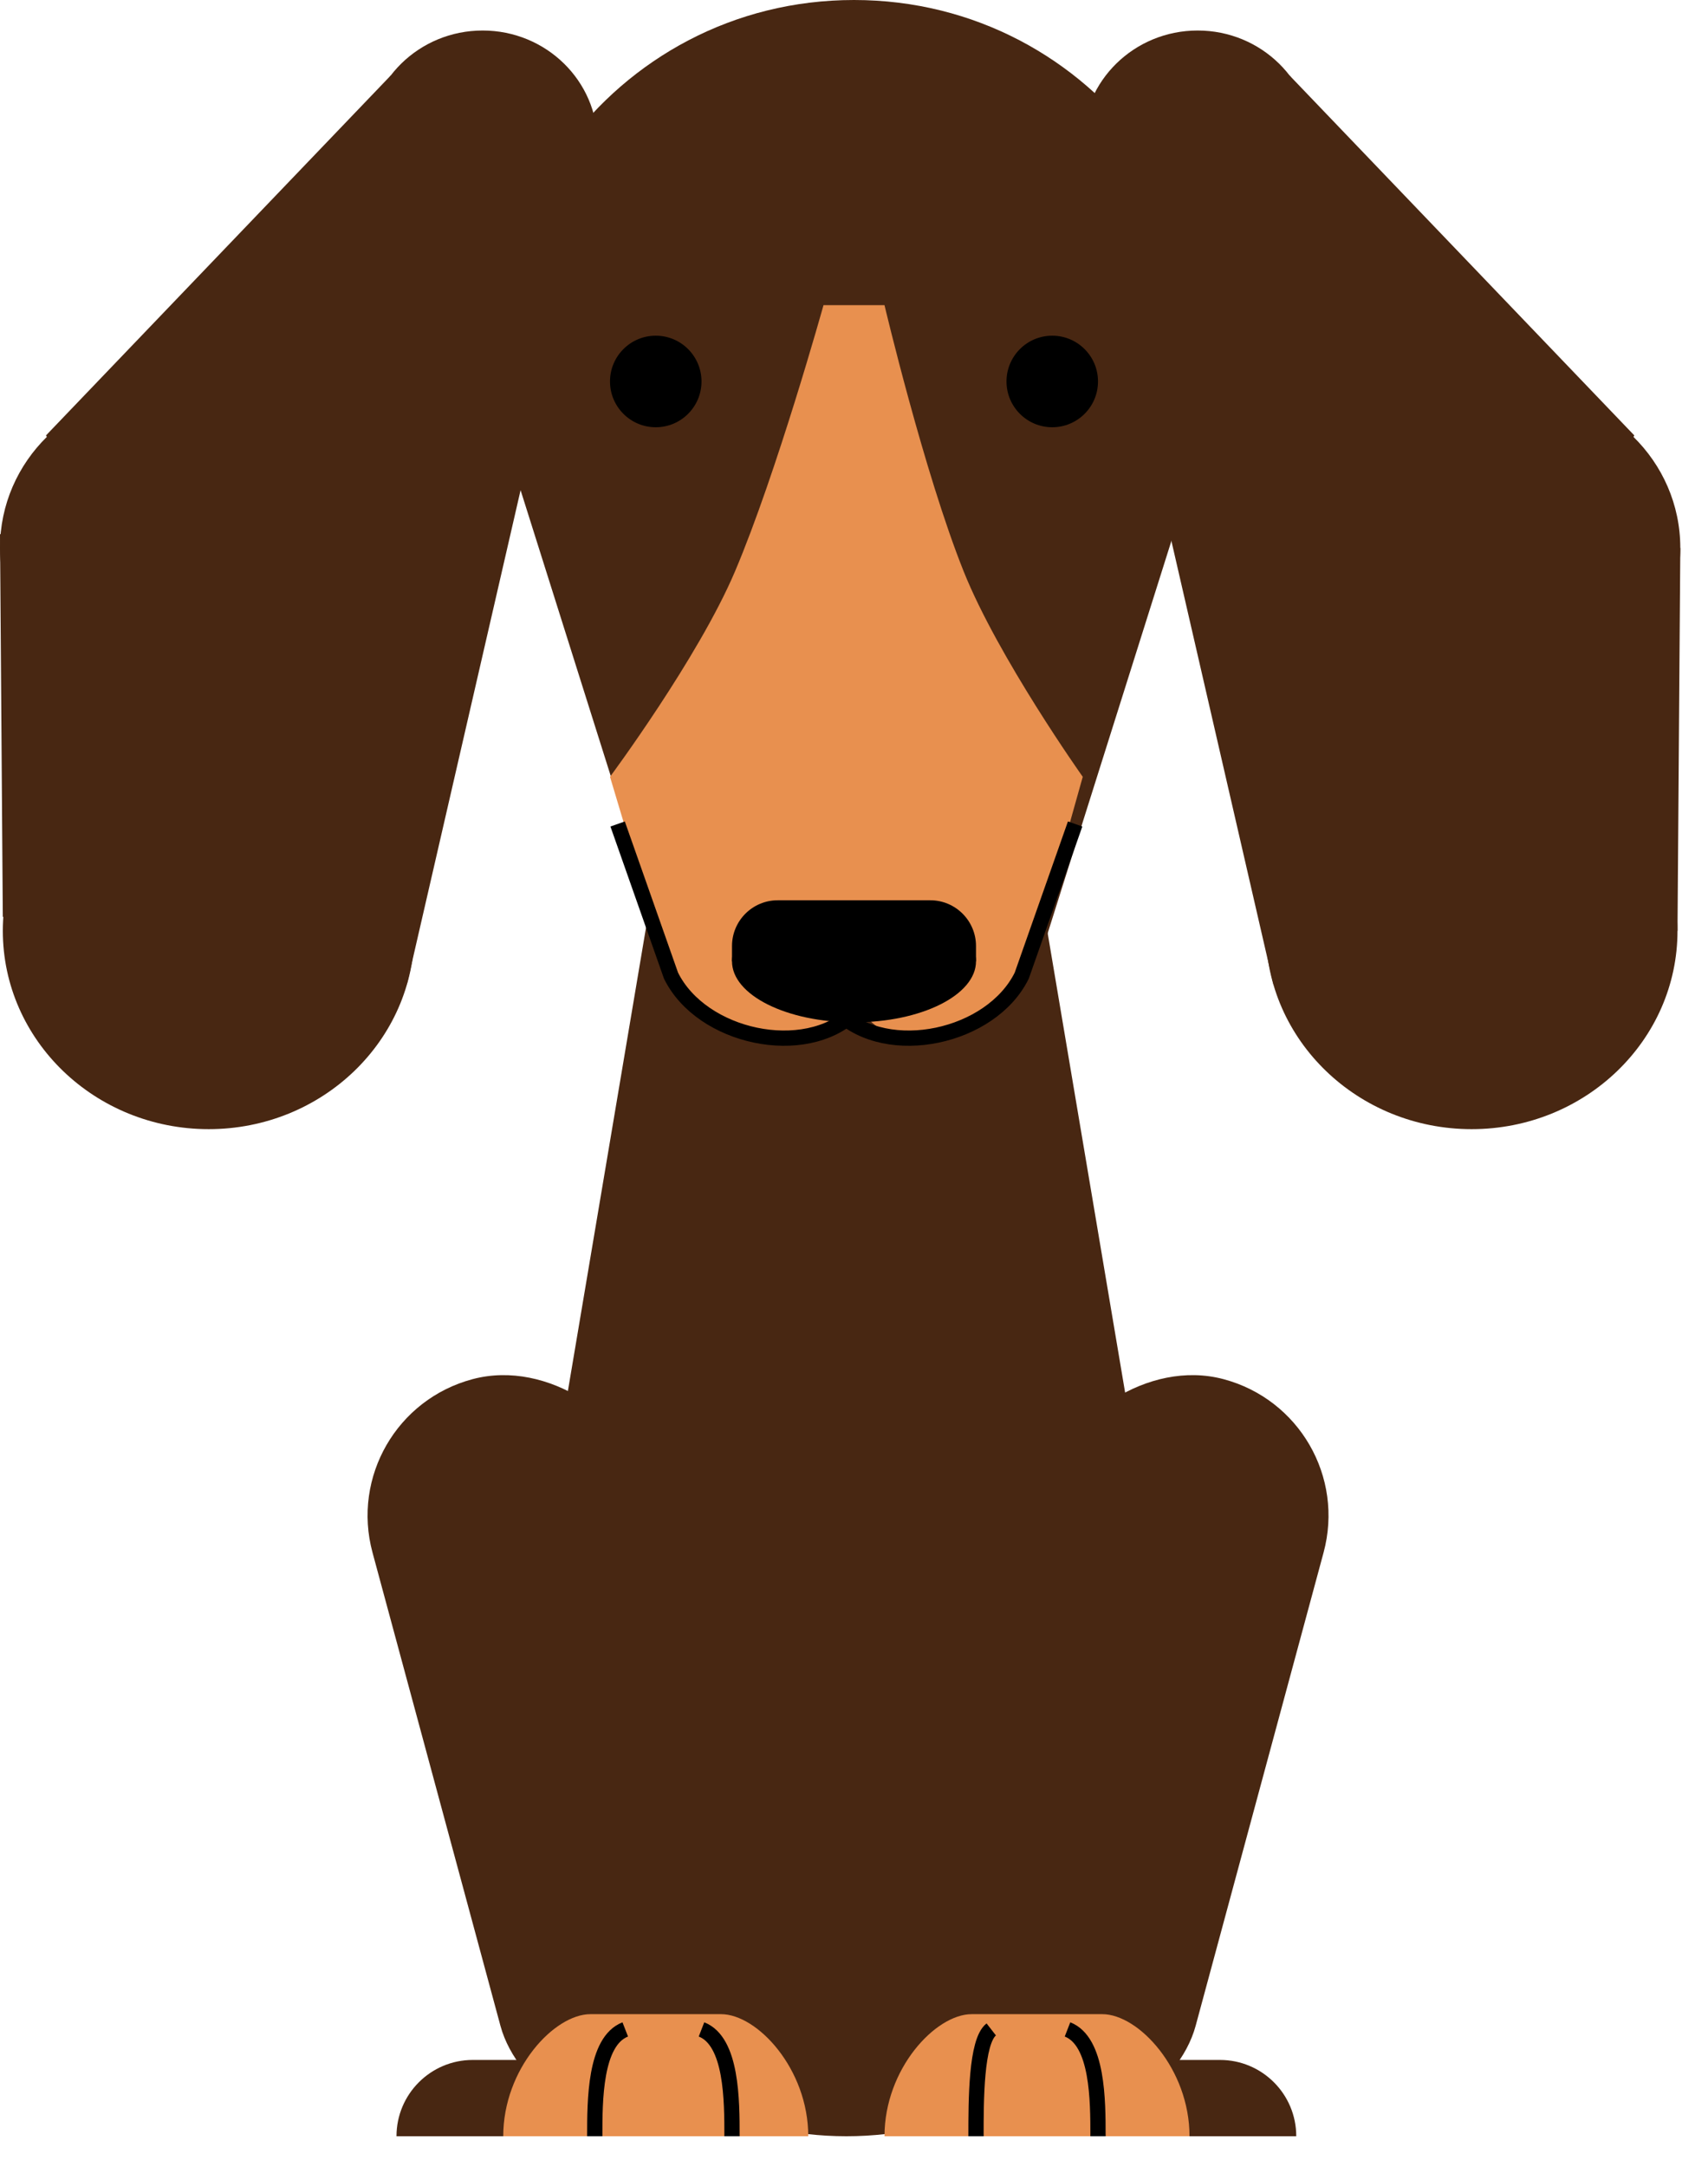 <svg width="112" height="142" viewBox="0 0 112 142" fill="none" xmlns="http://www.w3.org/2000/svg">
<path d="M33.63 30.517C28.859 15.399 40.147 0 56 0V0C71.853 0 83.141 15.399 78.37 30.517L68.072 63.151C66.409 68.418 61.523 72 56 72V72C50.477 72 45.591 68.418 43.928 63.151L33.63 30.517Z" fill="#482712"/>
<path d="M26 140C26 137.239 28.239 135 31 135H47V140H26Z" fill="#482712"/>
<rect width="18.598" height="50.745" rx="9.299" transform="matrix(0.967 -0.257 0.261 0.965 22 92.773)" fill="#482712"/>
<path d="M85 140C85 137.239 82.761 135 80 135H64V140H85Z" fill="#482712"/>
<rect width="18.598" height="50.745" rx="9.299" transform="matrix(-0.967 -0.257 -0.261 0.965 89.219 92.773)" fill="#482712"/>
<path d="M43.48 54.162C44.47 48.295 49.55 44 55.5 44C61.45 44 66.53 48.295 67.52 54.162L77.592 113.869C79.898 127.538 69.362 140 55.5 140C41.638 140 31.102 127.538 33.408 113.869L43.48 54.162Z" fill="#482712"/>
<path d="M47.286 132H38.714C36.347 132 33 135.582 33 140H53C53 135.582 49.653 132 47.286 132Z" fill="#E8904F"/>
<path d="M39 140C39 137.667 39 133.778 41 133" stroke="black"/>
<path d="M48 140C48 137.667 48 133.778 46 133" stroke="black"/>
<path d="M72.286 132H63.714C61.347 132 58 135.582 58 140H78C78 135.582 74.653 132 72.286 132Z" fill="#E8904F"/>
<path d="M64 140C64 137.667 64 133.778 65 133" stroke="black"/>
<path d="M72 140C72 137.667 72 133.778 70 133" stroke="black"/>
<ellipse cx="7.535" cy="7.372" rx="7.535" ry="7.372" transform="matrix(-1 0 0 1 86.071 2)" fill="#482712"/>
<ellipse cx="10.55" cy="10.32" rx="10.55" ry="10.32" transform="matrix(-1 0 0 1 110.184 25.59)" fill="#482712"/>
<path d="M107.17 28.538L84.564 4.949L71.184 11L83.5 64.5L107.17 28.538Z" fill="#482712"/>
<path d="M110 61L110.184 35.91L90.5 41L83.5 60.5L110 61Z" fill="#482712"/>
<ellipse cx="13.5" cy="13" rx="13.5" ry="13" transform="matrix(-1 0 0 1 110 48)" fill="#482712"/>
<ellipse cx="31.649" cy="9.372" rx="7.535" ry="7.372" fill="#482712"/>
<ellipse cx="10.55" cy="35.91" rx="10.55" ry="10.32" fill="#482712"/>
<path d="M3.014 28.538L25.62 4.949L39 11L26.684 64.5L3.014 28.538Z" fill="#482712"/>
<ellipse cx="13.685" cy="61" rx="13.5" ry="13" fill="#482712"/>
<path d="M0.184 60.09L0 35L19.684 40.09L26.684 59.59L0.184 60.09Z" fill="#482712"/>
<circle cx="43" cy="25" r="3" fill="black"/>
<circle cx="69" cy="25" r="3" fill="black"/>
<path d="M49.806 67.789C54.348 68.753 55.828 66.181 56 64.775V20H54C54 20 50.934 31.002 48.194 37.454C45.789 43.117 40 50.909 40 50.909L43.613 62.966C43.785 64.172 45.264 66.824 49.806 67.789Z" fill="#E8904F"/>
<path d="M61.806 67.789C57.548 68.753 56.161 66.181 56 64.775V20H58C58 20 60.599 30.978 63.194 37.454C65.453 43.093 71 50.909 71 50.909L67.613 62.966C67.452 64.172 66.064 66.824 61.806 67.789Z" fill="#E8904F"/>
<path d="M56 66.387C52.779 69.465 46 68 44 63.938L40.5 54" stroke="black"/>
<path d="M55 66.387C58.221 69.465 65 68 67 63.938L70.5 54" stroke="black"/>
<path d="M48 62C48 60.343 49.343 59 51 59H61C62.657 59 64 60.343 64 62V63H48V62Z" fill="black"/>
<ellipse cx="56" cy="63" rx="8" ry="4" fill="black"/>
</svg>
